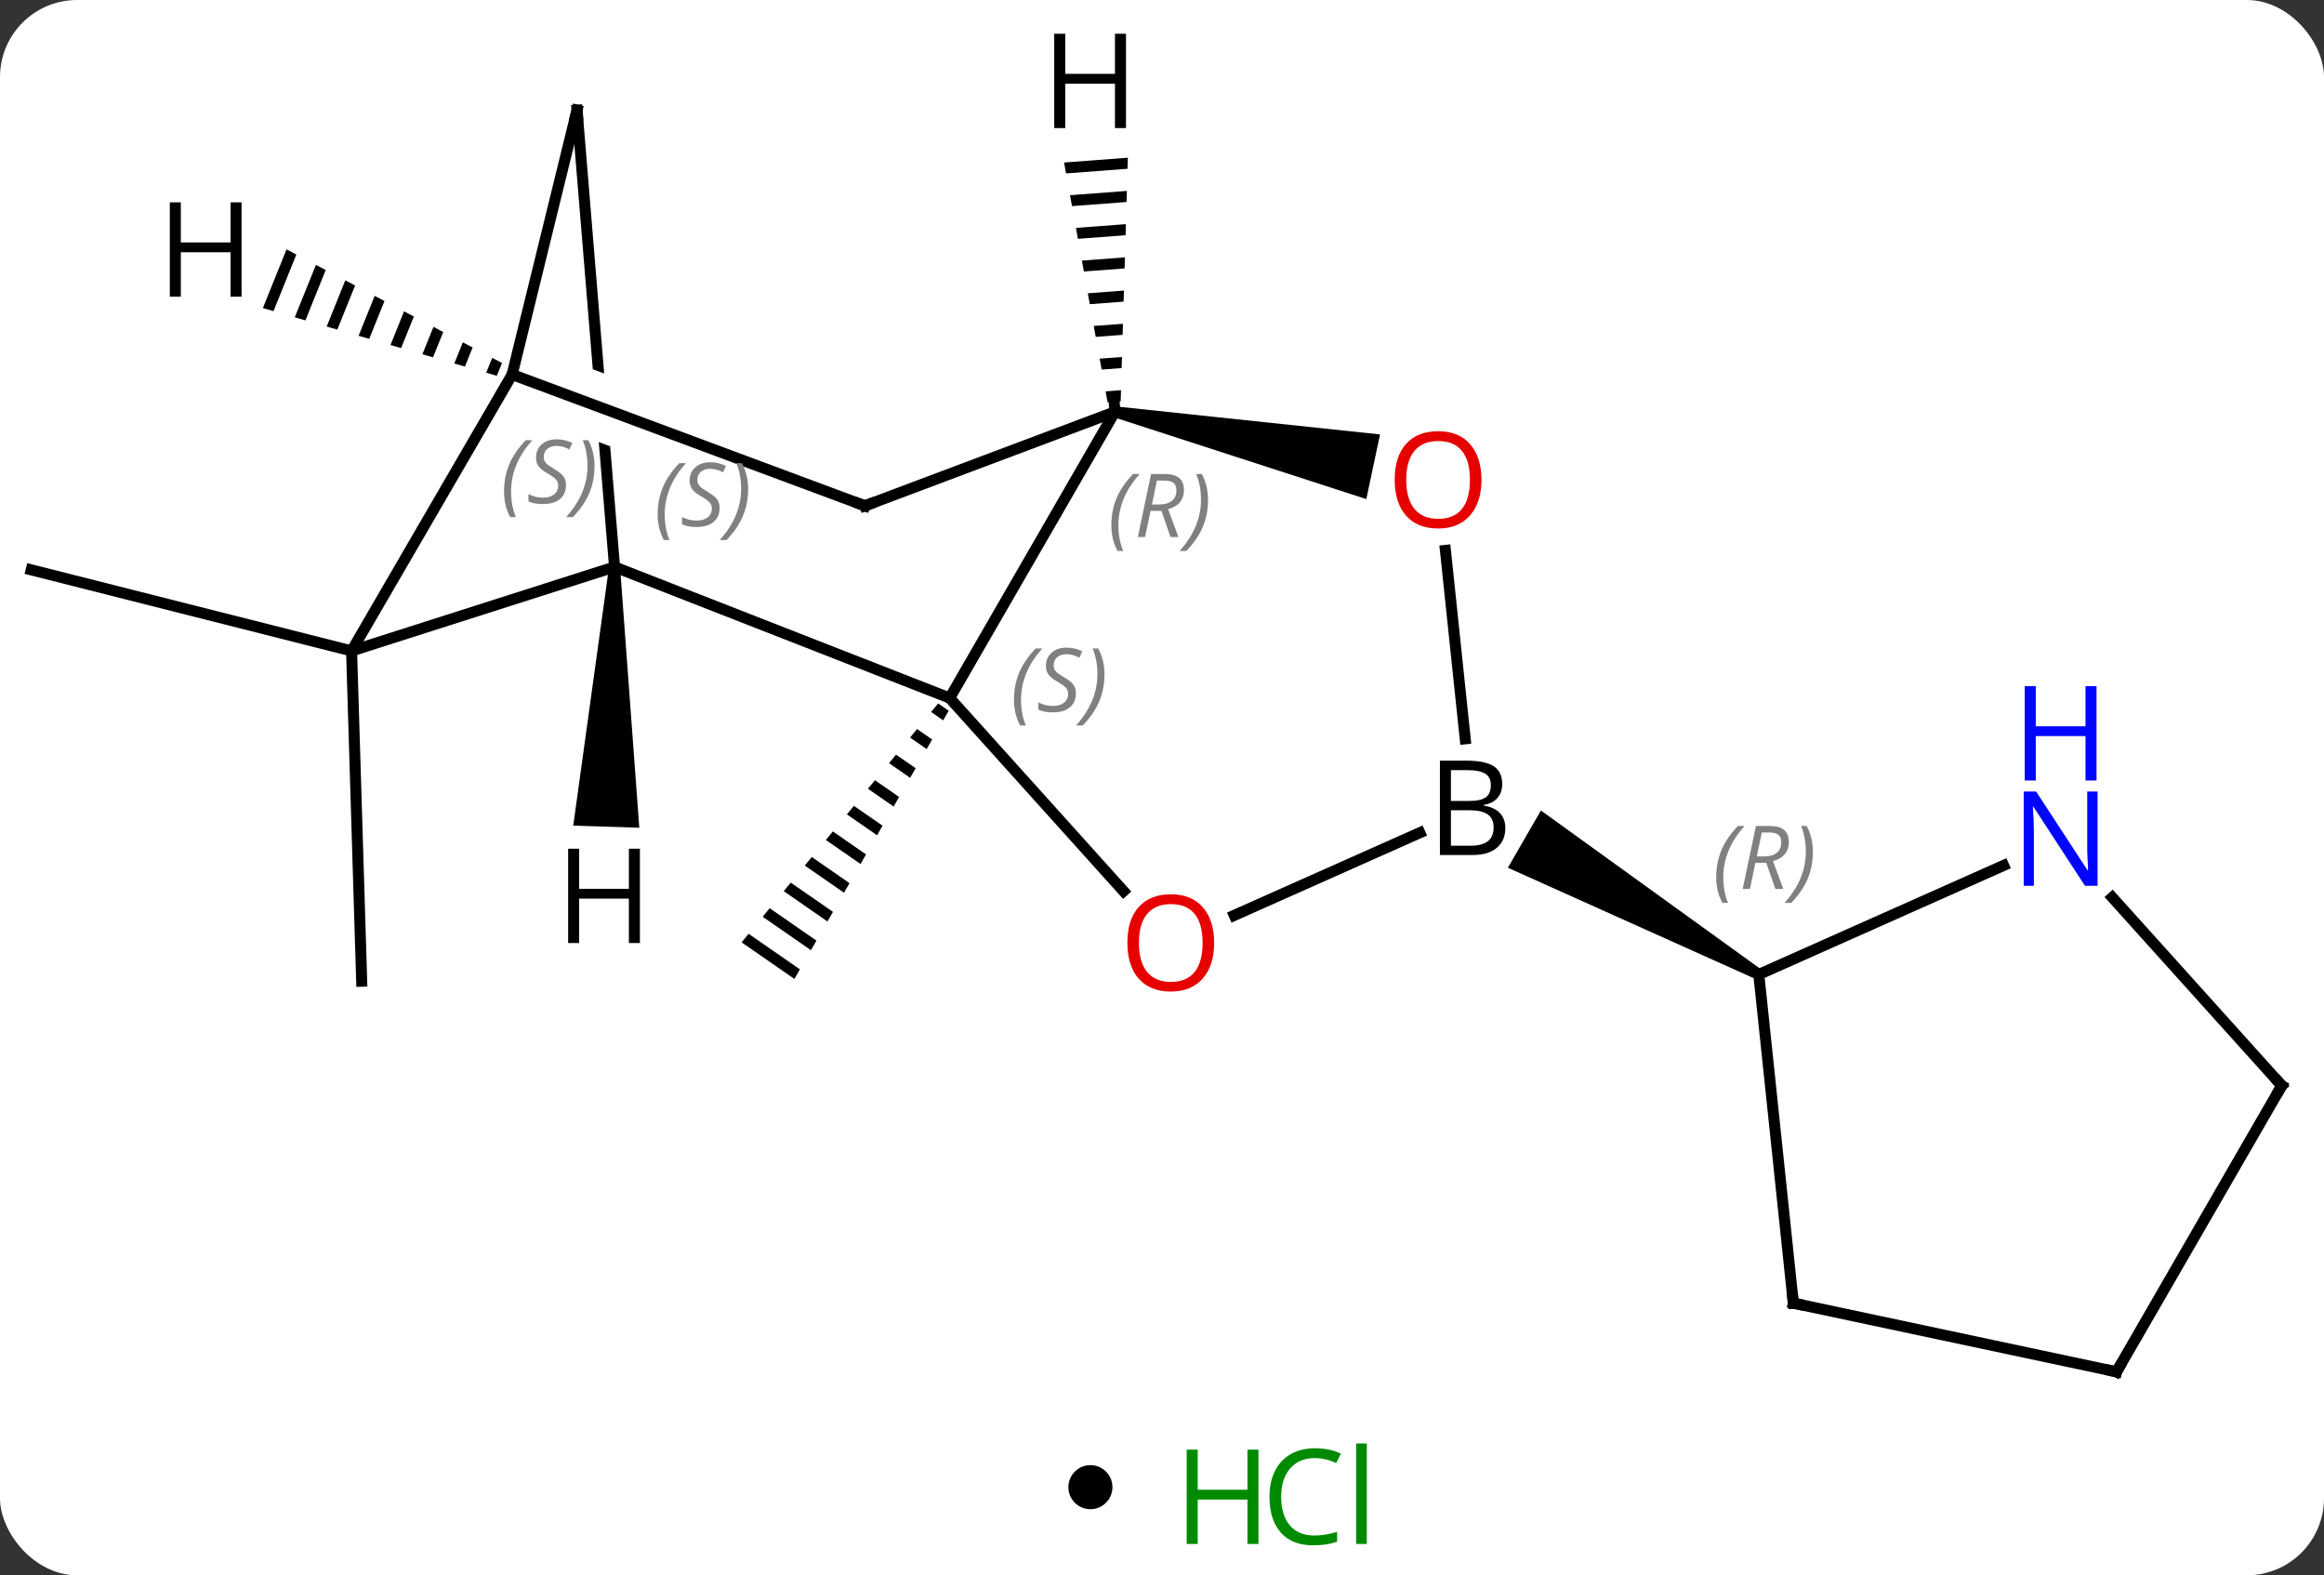 <svg width="211" viewBox="0 0 211 143" style="fill-opacity:1; color-rendering:auto; color-interpolation:auto; text-rendering:auto; stroke:black; stroke-linecap:square; stroke-miterlimit:10; shape-rendering:auto; stroke-opacity:1; fill:black; stroke-dasharray:none; font-weight:normal; stroke-width:1; font-family:'Open Sans'; font-style:normal; stroke-linejoin:miter; font-size:12; stroke-dashoffset:0; image-rendering:auto;" height="143" class="cas-substance-image" xmlns:xlink="http://www.w3.org/1999/xlink" xmlns="http://www.w3.org/2000/svg"><rect x="0" y="0" width="211" height="143" fill="#333333" stroke="none"/><svg class="cas-substance-single-component"><rect y="0" x="0" width="211" stroke="none" ry="7" rx="7" height="143" fill="white" class="cas-substance-group"/><svg y="0" x="0" width="211" viewBox="0 0 211 128" style="fill:black;" height="128" class="cas-substance-single-component-image"><svg><g><clipPath id="clipPath_433c89288c4241ddb43200158df61e921" clipPathUnits="userSpaceOnUse"><path d="M-32.985 -61.374 L-72.851 -58.097 L-68.829 -9.159 L-28.963 -12.436 L-29.419 -17.977 L-29.419 -17.977 L-63.064 -30.497 L-60.971 -36.12 L-29.961 -24.581 L-29.961 -24.581 L-32.985 -61.374 Z"/></clipPath><g transform="translate(105,66)" style="text-rendering:geometricPrecision; color-rendering:optimizeQuality; color-interpolation:linearRGB; stroke-linecap:butt; image-rendering:optimizeQuality;"><path style="stroke:none;" d="M-19.825 -2.145 L-20.462 -1.37 L-19.366 -0.611 L-18.866 -1.48 L-19.825 -2.145 ZM-21.737 0.179 L-22.374 0.954 L-20.867 1.998 L-20.367 1.128 L-21.737 0.179 ZM-23.648 2.503 L-24.286 3.277 L-22.368 4.606 L-21.868 3.736 L-23.648 2.503 ZM-25.56 4.826 L-26.197 5.601 L-23.869 7.214 L-23.369 6.345 L-23.369 6.345 L-25.56 4.826 ZM-27.472 7.15 L-28.109 7.924 L-25.37 9.822 L-24.87 8.953 L-24.87 8.953 L-27.472 7.15 ZM-29.384 9.473 L-30.021 10.248 L-30.021 10.248 L-26.871 12.431 L-26.871 12.431 L-26.371 11.561 L-26.371 11.561 L-29.384 9.473 ZM-31.295 11.797 L-31.933 12.572 L-28.372 15.039 L-28.372 15.039 L-27.872 14.169 L-31.295 11.797 ZM-33.207 14.121 L-33.844 14.895 L-29.873 17.647 L-29.873 17.647 L-29.372 16.778 L-33.207 14.121 ZM-35.119 16.444 L-35.756 17.219 L-31.374 20.255 L-31.374 20.255 L-30.873 19.386 L-30.873 19.386 L-35.119 16.444 ZM-37.031 18.768 L-37.668 19.543 L-32.874 22.864 L-32.374 21.994 L-37.031 18.768 Z"/><line y2="-6.912" y1="-14.271" x2="-73.08" x1="-102.165" style="fill:none;"/><line y2="-6.912" y1="23.073" x2="-73.08" x1="-72.162" style="fill:none;"/><line y2="-2.634" y1="-14.535" x2="-18.777" x1="-49.203" style="fill:none;"/><line y2="-6.912" y1="-14.535" x2="-73.08" x1="-49.203" style="fill:none;"/><line y2="-55.998" y1="-14.535" x2="-52.611" x1="-49.203" style="fill:none; clip-path:url(#clipPath_433c89288c4241ddb43200158df61e921);"/><line y2="-28.614" y1="-2.634" x2="-3.777" x1="-18.777" style="fill:none;"/><line y2="14.895" y1="-2.634" x2="-2.994" x1="-18.777" style="fill:none;"/><line y2="-32.001" y1="-6.912" x2="-58.503" x1="-73.08" style="fill:none;"/><line y2="-32.001" y1="-55.998" x2="-58.503" x1="-52.611" style="fill:none;"/><path style="stroke:none;" d="M-3.881 -28.125 L-3.673 -29.103 L20.296 -26.564 L19.049 -20.695 Z"/><line y2="-20.082" y1="-28.614" x2="-26.472" x1="-3.777" style="fill:none;"/><line y2="9.593" y1="17.093" x2="23.905" x1="7.061" style="fill:none;"/><line y2="-20.082" y1="-32.001" x2="-26.472" x1="-58.503" style="fill:none;"/><line y2="1.063" y1="-16.036" x2="28.029" x1="26.232" style="fill:none;"/><path style="stroke:none;" d="M54.934 22.025 L54.434 22.891 L31.902 12.77 L34.902 7.574 Z"/><line y2="52.293" y1="22.458" x2="57.819" x1="54.684" style="fill:none;"/><line y2="12.563" y1="22.458" x2="76.91" x1="54.684" style="fill:none;"/><line y2="58.53" y1="52.293" x2="87.162" x1="57.819" style="fill:none;"/><line y2="32.55" y1="15.465" x2="102.165" x1="86.779" style="fill:none;"/><line y2="32.55" y1="58.53" x2="102.165" x1="87.162" style="fill:none;"/><path style="stroke:none;" d="M-49.703 -14.551 L-48.703 -14.519 L-46.957 9.14 L-52.954 8.949 Z"/><path style="stroke:none;" d="M-2.6 -51.684 L-8.391 -51.248 L-8.391 -51.248 L-8.212 -50.258 L-8.212 -50.258 L-2.63 -50.679 L-2.63 -50.679 L-2.6 -51.684 ZM-2.689 -48.669 L-7.853 -48.28 L-7.853 -48.28 L-7.673 -47.29 L-7.673 -47.29 L-2.718 -47.663 L-2.718 -47.663 L-2.689 -48.669 ZM-2.778 -45.653 L-7.314 -45.312 L-7.314 -45.312 L-7.134 -44.322 L-7.134 -44.322 L-2.807 -44.648 L-2.807 -44.648 L-2.778 -45.653 ZM-2.866 -42.638 L-6.775 -42.344 L-6.775 -42.344 L-6.595 -41.355 L-6.595 -41.355 L-2.896 -41.633 L-2.896 -41.633 L-2.866 -42.638 ZM-2.955 -39.623 L-6.236 -39.376 L-6.236 -39.376 L-6.056 -38.387 L-6.056 -38.387 L-2.985 -38.618 L-2.985 -38.618 L-2.955 -39.623 ZM-3.044 -36.608 L-5.697 -36.408 L-5.697 -36.408 L-5.518 -35.419 L-5.518 -35.419 L-3.074 -35.603 L-3.074 -35.603 L-3.044 -36.608 ZM-3.133 -33.593 L-5.159 -33.44 L-5.159 -33.44 L-4.979 -32.451 L-4.979 -32.451 L-3.163 -32.588 L-3.163 -32.588 L-3.133 -33.593 ZM-3.222 -30.578 L-4.62 -30.472 L-4.62 -30.472 L-4.44 -29.483 L-4.44 -29.483 L-3.251 -29.572 L-3.251 -29.572 L-3.222 -30.578 Z"/><path style="stroke:none;" d="M-78.984 -43.363 L-81.134 -38.034 L-80.168 -37.755 L-80.168 -37.755 L-78.095 -42.894 L-78.095 -42.894 L-78.984 -43.363 ZM-76.316 -41.956 L-78.237 -37.196 L-77.272 -36.916 L-77.272 -36.916 L-75.427 -41.487 L-76.316 -41.956 ZM-73.649 -40.55 L-75.34 -36.357 L-74.375 -36.078 L-74.375 -36.078 L-72.76 -40.081 L-73.649 -40.55 ZM-70.981 -39.143 L-72.444 -35.519 L-72.444 -35.519 L-71.478 -35.239 L-71.478 -35.239 L-70.092 -38.674 L-70.092 -38.674 L-70.981 -39.143 ZM-68.314 -37.737 L-69.547 -34.68 L-69.547 -34.68 L-68.582 -34.401 L-68.582 -34.401 L-67.425 -37.268 L-67.425 -37.268 L-68.314 -37.737 ZM-65.646 -36.33 L-66.65 -33.842 L-65.685 -33.562 L-65.685 -33.562 L-64.757 -35.861 L-65.646 -36.33 ZM-62.979 -34.923 L-63.754 -33.003 L-63.754 -33.003 L-62.788 -32.724 L-62.788 -32.724 L-62.09 -34.455 L-62.979 -34.923 ZM-60.311 -33.517 L-60.857 -32.165 L-60.857 -32.165 L-59.891 -31.885 L-59.891 -31.885 L-59.422 -33.048 L-59.422 -33.048 L-60.311 -33.517 Z"/></g><g transform="translate(105,66)" style="font-size:8.4px; fill:gray; text-rendering:geometricPrecision; image-rendering:optimizeQuality; color-rendering:optimizeQuality; font-family:'Open Sans'; font-style:italic; stroke:gray; color-interpolation:linearRGB;"><path style="stroke:none;" d="M-45.29 -19.304 Q-45.29 -20.632 -44.822 -21.757 Q-44.353 -22.882 -43.322 -23.96 L-42.712 -23.96 Q-43.681 -22.897 -44.165 -21.726 Q-44.65 -20.554 -44.65 -19.319 Q-44.65 -17.991 -44.212 -16.976 L-44.728 -16.976 Q-45.29 -18.007 -45.29 -19.304 ZM-39.668 -19.897 Q-39.668 -19.069 -40.215 -18.616 Q-40.762 -18.163 -41.762 -18.163 Q-42.168 -18.163 -42.48 -18.218 Q-42.793 -18.272 -43.074 -18.413 L-43.074 -19.069 Q-42.449 -18.741 -41.746 -18.741 Q-41.121 -18.741 -40.746 -19.038 Q-40.371 -19.335 -40.371 -19.851 Q-40.371 -20.163 -40.574 -20.39 Q-40.777 -20.616 -41.34 -20.944 Q-41.934 -21.272 -42.16 -21.601 Q-42.387 -21.929 -42.387 -22.382 Q-42.387 -23.116 -41.871 -23.577 Q-41.355 -24.038 -40.512 -24.038 Q-40.137 -24.038 -39.801 -23.96 Q-39.465 -23.882 -39.09 -23.71 L-39.355 -23.116 Q-39.605 -23.272 -39.926 -23.358 Q-40.246 -23.444 -40.512 -23.444 Q-41.043 -23.444 -41.363 -23.171 Q-41.684 -22.897 -41.684 -22.429 Q-41.684 -22.226 -41.613 -22.077 Q-41.543 -21.929 -41.402 -21.796 Q-41.262 -21.663 -40.84 -21.413 Q-40.277 -21.069 -40.074 -20.874 Q-39.871 -20.679 -39.769 -20.444 Q-39.668 -20.21 -39.668 -19.897 ZM-37.073 -21.616 Q-37.073 -20.288 -37.55 -19.155 Q-38.026 -18.022 -39.042 -16.976 L-39.651 -16.976 Q-37.714 -19.132 -37.714 -21.616 Q-37.714 -22.944 -38.151 -23.96 L-37.636 -23.96 Q-37.073 -22.897 -37.073 -21.616 Z"/><path style="stroke:none;" d="M-12.94 -2.476 Q-12.94 -3.804 -12.472 -4.929 Q-12.003 -6.054 -10.972 -7.132 L-10.362 -7.132 Q-11.331 -6.07 -11.815 -4.898 Q-12.3 -3.726 -12.3 -2.492 Q-12.3 -1.164 -11.862 -0.148 L-12.378 -0.148 Q-12.94 -1.179 -12.94 -2.476 ZM-7.318 -3.07 Q-7.318 -2.242 -7.865 -1.789 Q-8.412 -1.335 -9.412 -1.335 Q-9.818 -1.335 -10.13 -1.39 Q-10.443 -1.445 -10.724 -1.585 L-10.724 -2.242 Q-10.099 -1.914 -9.396 -1.914 Q-8.771 -1.914 -8.396 -2.211 Q-8.021 -2.507 -8.021 -3.023 Q-8.021 -3.336 -8.224 -3.562 Q-8.427 -3.789 -8.99 -4.117 Q-9.583 -4.445 -9.81 -4.773 Q-10.037 -5.101 -10.037 -5.554 Q-10.037 -6.289 -9.521 -6.75 Q-9.005 -7.21 -8.162 -7.21 Q-7.787 -7.21 -7.451 -7.132 Q-7.115 -7.054 -6.74 -6.882 L-7.005 -6.289 Q-7.255 -6.445 -7.576 -6.531 Q-7.896 -6.617 -8.162 -6.617 Q-8.693 -6.617 -9.013 -6.343 Q-9.333 -6.07 -9.333 -5.601 Q-9.333 -5.398 -9.263 -5.25 Q-9.193 -5.101 -9.052 -4.968 Q-8.912 -4.835 -8.49 -4.585 Q-7.927 -4.242 -7.724 -4.046 Q-7.521 -3.851 -7.419 -3.617 Q-7.318 -3.382 -7.318 -3.07 ZM-4.723 -4.789 Q-4.723 -3.461 -5.2 -2.328 Q-5.676 -1.195 -6.692 -0.148 L-7.301 -0.148 Q-5.364 -2.304 -5.364 -4.789 Q-5.364 -6.117 -5.801 -7.132 L-5.286 -7.132 Q-4.723 -6.07 -4.723 -4.789 Z"/></g><g transform="translate(105,66)" style="stroke-linecap:butt; font-size:8.4px; text-rendering:geometricPrecision; image-rendering:optimizeQuality; color-rendering:optimizeQuality; font-family:'Open Sans'; font-style:italic; color-interpolation:linearRGB; stroke-miterlimit:5;"><path style="fill:none;" d="M-52.57 -55.5 L-52.611 -55.998 L-52.73 -55.512"/><path style="fill:none;" d="M-3.814 -29.113 L-3.777 -28.614 L-3.288 -28.51"/><path style="fill:gray; stroke:none;" d="M-4.098 -18.314 Q-4.098 -19.643 -3.63 -20.768 Q-3.161 -21.893 -2.13 -22.971 L-1.52 -22.971 Q-2.489 -21.908 -2.973 -20.736 Q-3.458 -19.564 -3.458 -18.33 Q-3.458 -17.002 -3.02 -15.986 L-3.536 -15.986 Q-4.098 -17.018 -4.098 -18.314 ZM-0.538 -19.627 L-1.038 -17.252 L-1.694 -17.252 L-0.491 -22.971 L0.759 -22.971 Q2.493 -22.971 2.493 -21.533 Q2.493 -20.174 1.056 -19.783 L1.993 -17.252 L1.274 -17.252 L0.446 -19.627 L-0.538 -19.627 ZM0.04 -22.377 Q-0.351 -20.455 -0.413 -20.205 L0.243 -20.205 Q0.993 -20.205 1.399 -20.533 Q1.806 -20.861 1.806 -21.486 Q1.806 -21.955 1.548 -22.166 Q1.29 -22.377 0.696 -22.377 L0.04 -22.377 ZM4.679 -20.627 Q4.679 -19.299 4.202 -18.166 Q3.726 -17.033 2.71 -15.986 L2.101 -15.986 Q4.038 -18.143 4.038 -20.627 Q4.038 -21.955 3.601 -22.971 L4.117 -22.971 Q4.679 -21.908 4.679 -20.627 Z"/></g><g transform="translate(105,66)" style="stroke-linecap:butt; fill:rgb(230,0,0); text-rendering:geometricPrecision; color-rendering:optimizeQuality; image-rendering:optimizeQuality; font-family:'Open Sans'; stroke:rgb(230,0,0); color-interpolation:linearRGB; stroke-miterlimit:5;"><path style="stroke:none;" d="M5.234 19.589 Q5.234 21.651 4.194 22.831 Q3.155 24.011 1.312 24.011 Q-0.579 24.011 -1.61 22.846 Q-2.642 21.682 -2.642 19.573 Q-2.642 17.479 -1.61 16.331 Q-0.579 15.182 1.312 15.182 Q3.171 15.182 4.202 16.354 Q5.234 17.526 5.234 19.589 ZM-1.595 19.589 Q-1.595 21.323 -0.852 22.229 Q-0.11 23.136 1.312 23.136 Q2.733 23.136 3.46 22.237 Q4.187 21.339 4.187 19.589 Q4.187 17.854 3.46 16.964 Q2.733 16.073 1.312 16.073 Q-0.11 16.073 -0.852 16.971 Q-1.595 17.87 -1.595 19.589 Z"/></g><g transform="translate(105,66)" style="stroke-linecap:butt; font-size:8.4px; fill:gray; text-rendering:geometricPrecision; image-rendering:optimizeQuality; color-rendering:optimizeQuality; font-family:'Open Sans'; font-style:italic; stroke:gray; color-interpolation:linearRGB; stroke-miterlimit:5;"><path style="stroke:none;" d="M-59.238 -21.384 Q-59.238 -22.712 -58.769 -23.837 Q-58.3 -24.962 -57.269 -26.04 L-56.66 -26.04 Q-57.629 -24.978 -58.113 -23.806 Q-58.597 -22.634 -58.597 -21.4 Q-58.597 -20.072 -58.16 -19.056 L-58.675 -19.056 Q-59.238 -20.087 -59.238 -21.384 ZM-53.615 -21.978 Q-53.615 -21.15 -54.162 -20.697 Q-54.709 -20.244 -55.709 -20.244 Q-56.115 -20.244 -56.428 -20.298 Q-56.74 -20.353 -57.022 -20.494 L-57.022 -21.15 Q-56.397 -20.822 -55.694 -20.822 Q-55.069 -20.822 -54.694 -21.119 Q-54.319 -21.415 -54.319 -21.931 Q-54.319 -22.244 -54.522 -22.47 Q-54.725 -22.697 -55.287 -23.025 Q-55.881 -23.353 -56.108 -23.681 Q-56.334 -24.009 -56.334 -24.462 Q-56.334 -25.197 -55.819 -25.658 Q-55.303 -26.119 -54.459 -26.119 Q-54.084 -26.119 -53.748 -26.04 Q-53.412 -25.962 -53.037 -25.79 L-53.303 -25.197 Q-53.553 -25.353 -53.873 -25.439 Q-54.194 -25.525 -54.459 -25.525 Q-54.99 -25.525 -55.311 -25.251 Q-55.631 -24.978 -55.631 -24.509 Q-55.631 -24.306 -55.561 -24.158 Q-55.49 -24.009 -55.35 -23.876 Q-55.209 -23.744 -54.787 -23.494 Q-54.225 -23.15 -54.022 -22.954 Q-53.819 -22.759 -53.717 -22.525 Q-53.615 -22.29 -53.615 -21.978 ZM-51.021 -23.697 Q-51.021 -22.369 -51.497 -21.236 Q-51.974 -20.103 -52.99 -19.056 L-53.599 -19.056 Q-51.661 -21.212 -51.661 -23.697 Q-51.661 -25.025 -52.099 -26.04 L-51.583 -26.04 Q-51.021 -24.978 -51.021 -23.697 Z"/></g><g transform="translate(105,66)" style="stroke-linecap:butt; fill:rgb(230,0,0); text-rendering:geometricPrecision; color-rendering:optimizeQuality; image-rendering:optimizeQuality; font-family:'Open Sans'; stroke:rgb(230,0,0); color-interpolation:linearRGB; stroke-miterlimit:5;"><path style="stroke:none;" d="M29.503 -22.447 Q29.503 -20.385 28.464 -19.205 Q27.425 -18.025 25.582 -18.025 Q23.691 -18.025 22.66 -19.189 Q21.628 -20.354 21.628 -22.463 Q21.628 -24.557 22.66 -25.705 Q23.691 -26.854 25.582 -26.854 Q27.441 -26.854 28.472 -25.682 Q29.503 -24.51 29.503 -22.447 ZM22.675 -22.447 Q22.675 -20.713 23.418 -19.807 Q24.16 -18.9 25.582 -18.9 Q27.003 -18.9 27.73 -19.799 Q28.457 -20.697 28.457 -22.447 Q28.457 -24.182 27.73 -25.072 Q27.003 -25.963 25.582 -25.963 Q24.16 -25.963 23.418 -25.064 Q22.675 -24.166 22.675 -22.447 Z"/><path style="fill:none; stroke:black;" d="M-26.004 -20.258 L-26.472 -20.082 L-26.941 -20.256"/><path style="fill:black; stroke:none;" d="M25.732 3.052 L28.154 3.052 Q29.857 3.052 30.623 3.56 Q31.389 4.067 31.389 5.161 Q31.389 5.927 30.967 6.427 Q30.545 6.927 29.717 7.067 L29.717 7.13 Q31.67 7.458 31.67 9.177 Q31.67 10.317 30.896 10.966 Q30.123 11.614 28.732 11.614 L25.732 11.614 L25.732 3.052 ZM26.732 6.708 L28.373 6.708 Q29.435 6.708 29.896 6.38 Q30.357 6.052 30.357 5.271 Q30.357 4.552 29.842 4.231 Q29.326 3.911 28.201 3.911 L26.732 3.911 L26.732 6.708 ZM26.732 7.552 L26.732 10.771 L28.529 10.771 Q29.56 10.771 30.084 10.364 Q30.607 9.958 30.607 9.099 Q30.607 8.302 30.068 7.927 Q29.529 7.552 28.435 7.552 L26.732 7.552 Z"/></g><g transform="translate(105,66)" style="stroke-linecap:butt; font-size:8.4px; fill:gray; text-rendering:geometricPrecision; image-rendering:optimizeQuality; color-rendering:optimizeQuality; font-family:'Open Sans'; font-style:italic; stroke:gray; color-interpolation:linearRGB; stroke-miterlimit:5;"><path style="stroke:none;" d="M50.819 13.636 Q50.819 12.308 51.287 11.183 Q51.756 10.058 52.787 8.979 L53.397 8.979 Q52.428 10.042 51.944 11.214 Q51.459 12.386 51.459 13.62 Q51.459 14.948 51.897 15.964 L51.381 15.964 Q50.819 14.933 50.819 13.636 ZM54.379 12.323 L53.879 14.698 L53.222 14.698 L54.425 8.979 L55.675 8.979 Q57.41 8.979 57.41 10.417 Q57.41 11.776 55.972 12.167 L56.91 14.698 L56.191 14.698 L55.363 12.323 L54.379 12.323 ZM54.957 9.573 Q54.566 11.495 54.504 11.745 L55.16 11.745 Q55.91 11.745 56.316 11.417 Q56.722 11.089 56.722 10.464 Q56.722 9.995 56.465 9.784 Q56.207 9.573 55.613 9.573 L54.957 9.573 ZM59.596 11.323 Q59.596 12.651 59.119 13.784 Q58.643 14.917 57.627 15.964 L57.018 15.964 Q58.955 13.808 58.955 11.323 Q58.955 9.995 58.518 8.979 L59.033 8.979 Q59.596 10.042 59.596 11.323 Z"/><path style="fill:none; stroke:black;" d="M57.767 51.796 L57.819 52.293 L58.308 52.397"/></g><g transform="translate(105,66)" style="stroke-linecap:butt; fill:rgb(0,5,255); text-rendering:geometricPrecision; color-rendering:optimizeQuality; image-rendering:optimizeQuality; font-family:'Open Sans'; stroke:rgb(0,5,255); color-interpolation:linearRGB; stroke-miterlimit:5;"><path style="stroke:none;" d="M85.441 14.413 L84.3 14.413 L79.612 7.226 L79.566 7.226 Q79.659 8.491 79.659 9.538 L79.659 14.413 L78.737 14.413 L78.737 5.851 L79.862 5.851 L84.534 13.007 L84.581 13.007 Q84.581 12.851 84.534 11.991 Q84.487 11.132 84.503 10.757 L84.503 5.851 L85.441 5.851 L85.441 14.413 Z"/><path style="stroke:none;" d="M85.347 4.851 L84.347 4.851 L84.347 0.82 L79.831 0.82 L79.831 4.851 L78.831 4.851 L78.831 -3.712 L79.831 -3.712 L79.831 -0.071 L84.347 -0.071 L84.347 -3.712 L85.347 -3.712 L85.347 4.851 Z"/><path style="fill:none; stroke:black;" d="M86.673 58.426 L87.162 58.53 L87.412 58.097"/><path style="fill:none; stroke:black;" d="M101.83 32.178 L102.165 32.55 L101.915 32.983"/><path style="fill:black; stroke:none;" d="M-46.902 19.606 L-47.902 19.606 L-47.902 15.575 L-52.418 15.575 L-52.418 19.606 L-53.418 19.606 L-53.418 11.044 L-52.418 11.044 L-52.418 14.684 L-47.902 14.684 L-47.902 11.044 L-46.902 11.044 L-46.902 19.606 Z"/><path style="fill:black; stroke:none;" d="M-2.769 -54.374 L-3.769 -54.374 L-3.769 -58.405 L-8.285 -58.405 L-8.285 -54.374 L-9.285 -54.374 L-9.285 -62.936 L-8.285 -62.936 L-8.285 -59.296 L-3.769 -59.296 L-3.769 -62.936 L-2.769 -62.936 L-2.769 -54.374 Z"/><path style="fill:black; stroke:none;" d="M-83.067 -39.071 L-84.067 -39.071 L-84.067 -43.102 L-88.583 -43.102 L-88.583 -39.071 L-89.583 -39.071 L-89.583 -47.633 L-88.583 -47.633 L-88.583 -43.993 L-84.067 -43.993 L-84.067 -47.633 L-83.067 -47.633 L-83.067 -39.071 Z"/></g></g></svg></svg><svg y="128" x="97" class="cas-substance-saf"><svg y="5" x="0" width="4" style="fill:black;" height="4" class="cas-substance-saf-dot"><circle stroke="none" r="2" fill="black" cy="2" cx="2"/></svg><svg y="0" x="8" width="22" style="fill:black;" height="15" class="cas-substance-saf-image"><svg><g><g transform="translate(6,8)" style="fill:rgb(0,138,0); text-rendering:geometricPrecision; color-rendering:optimizeQuality; image-rendering:optimizeQuality; font-family:'Open Sans'; stroke:rgb(0,138,0); color-interpolation:linearRGB;"><path style="stroke:none;" d="M3.258 4.156 L2.258 4.156 L2.258 0.125 L-2.258 0.125 L-2.258 4.156 L-3.258 4.156 L-3.258 -4.406 L-2.258 -4.406 L-2.258 -0.766 L2.258 -0.766 L2.258 -4.406 L3.258 -4.406 L3.258 4.156 Z"/><path style="stroke:none;" d="M8.367 -3.641 Q6.961 -3.641 6.141 -2.703 Q5.32 -1.766 5.32 -0.125 Q5.32 1.547 6.109 2.469 Q6.898 3.391 8.352 3.391 Q9.258 3.391 10.398 3.062 L10.398 3.938 Q9.508 4.281 8.211 4.281 Q6.32 4.281 5.289 3.125 Q4.258 1.969 4.258 -0.141 Q4.258 -1.469 4.75 -2.461 Q5.242 -3.453 6.18 -3.992 Q7.117 -4.531 8.383 -4.531 Q9.727 -4.531 10.742 -4.047 L10.32 -3.188 Q9.336 -3.641 8.367 -3.641 ZM13.094 4.156 L12.125 4.156 L12.125 -4.969 L13.094 -4.969 L13.094 4.156 Z"/></g></g></svg></svg></svg></svg></svg>
